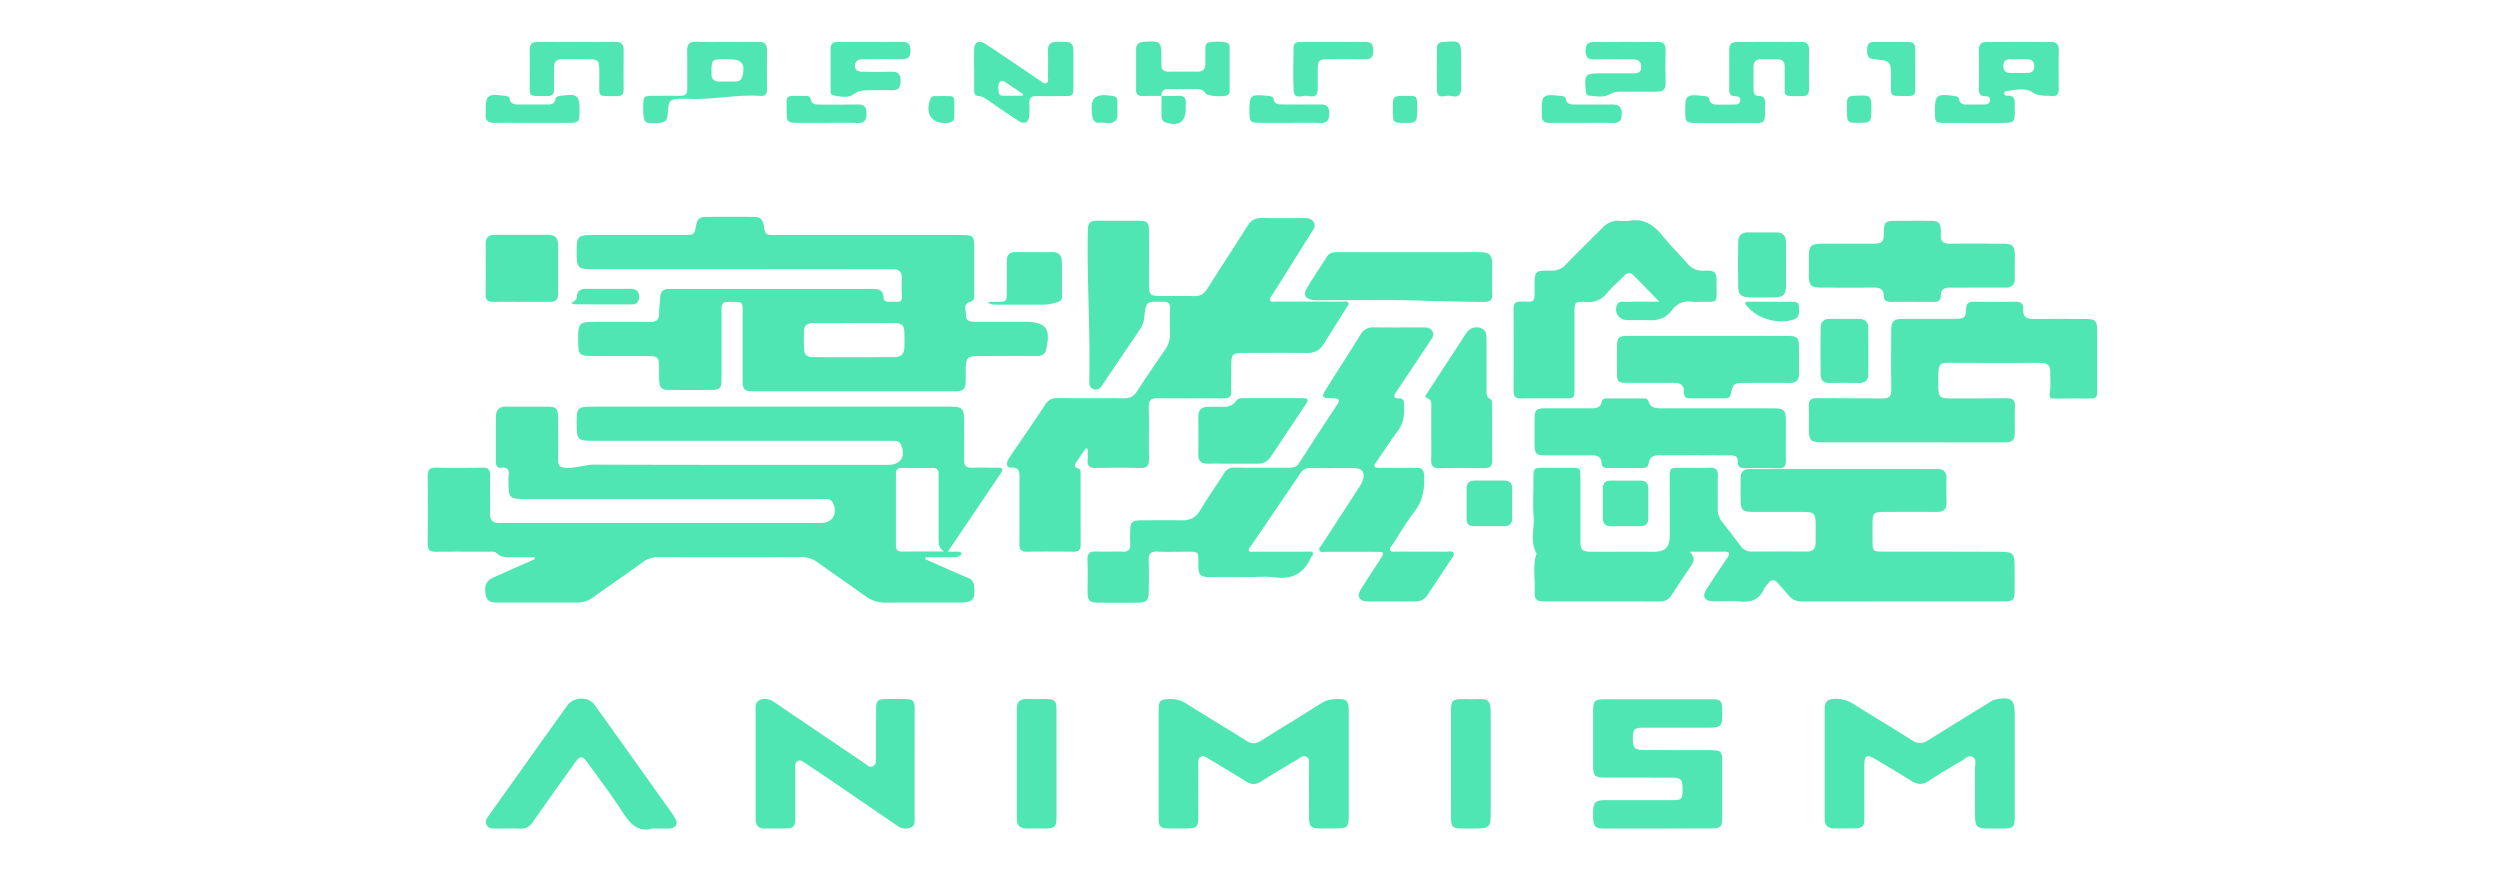 <svg id="圖層_1" data-name="圖層 1" xmlns="http://www.w3.org/2000/svg" viewBox="0 0 1761.11 614.01"><defs><style>.cls-1{fill:#50e6b4;}</style></defs><title>工作區域 2 複本 2</title><path class="cls-1" d="M667.69,388.63c2.94,0,5.42-.05,7.9.05a2.11,2.11,0,0,1,1.56.94c.45.94-.37,1.52-1.08,1.94-1.81,1.06-3.85,1-5.84,1-6.08,0-12.16,0-18.24,0l-.28,1.29q10.6,4.71,21.19,9.4,4.58,2,9.2,3.92c2.75,1.14,4,3.1,4.2,6.15.54,9.39-1,11.17-10.53,11.18-17.17,0-34.33-.05-51.5.05a23.35,23.35,0,0,1-14.47-4.46c-11.06-8-22.38-15.68-33.45-23.69a19.3,19.3,0,0,0-12-3.91q-50.24.19-100.49,0a17.77,17.77,0,0,0-11.08,3.56c-11.87,8.61-24,16.89-35.94,25.35a17.22,17.22,0,0,1-10.35,3.09c-18.49,0-37,0-55.49,0-3.72,0-7.6-.07-8.67-4.85-1.52-6.82,0-10.45,5.2-12.8,9.7-4.34,19.42-8.63,29.13-12.95,0-.44-.09-.88-.13-1.32-5.51,0-11,0-16.53,0-3.7,0-7.31.09-10.21-2.92-1.38-1.42-3.46-1-5.27-1-12.5,0-25-.15-37.49.06-4.42.08-5.82-1.62-5.78-5.86q.24-23.75,0-47.5c0-4.21,1.26-6,5.73-5.91,11,.24,22,.19,33,0,3.91-.06,5.34,1.46,5.27,5.3-.14,9,.08,18-.07,27-.09,4.71,2.06,6.75,6.59,6.7,1.5,0,3,0,4.5,0h222c8.22-.06,12.09-6.52,8.5-14.19a4.34,4.34,0,0,0-4-2.61c-2-.11-4-.13-6-.13h-208c-9.44,0-10.5-1.09-10.53-10.71a38.78,38.78,0,0,1,.05-5.5c.61-4.18-.57-6.35-5.26-5.8-2.82.33-3.74-1.59-3.74-4.11,0-10.67-.05-21.33.07-32,.05-4.55,2.31-7,7.19-6.95,9.83.13,19.66,0,29.5.05,5.55,0,7,1.47,7.06,7.24.11,10,.19,20,0,30-.1,4.33,1.46,5.67,5.78,5.87,6.9.31,13.29-2.32,20.21-2.3,68.83.26,137.66.16,206.48.16,8.88,0,12.62-5.69,9.22-14a4.45,4.45,0,0,0-4.28-2.87c-2-.08-4-.09-6-.09h-208c-9.1,0-10.24-1.18-10.28-10.46-.06-13.59-.06-13.59,13.4-13.59H668.16c10.12,0,11,.87,11,11.23,0,8.83.12,17.66,0,26.49-.06,3.83,1.33,5.44,5.26,5.32,6.16-.19,12.33,0,18.49-.05,2.94,0,4.27.74,2.25,3.73C692.79,351.45,680.5,369.67,667.69,388.63Zm-2.76-.14c-4-2.94-3.74-6-3.74-9q0-22.23,0-44.46c0-2.85-.12-5.42-4.05-5.38-7.33.07-14.65,0-22,0-2.68,0-4,1.24-4,3.93q0,25.48,0,51c0,2.69,1.29,3.95,4,3.94C644.46,388.48,653.78,388.49,664.93,388.49Z"/><path class="cls-1" d="M520.91,189.6h-105c-8.19,0-9.57-1.39-9.65-9.57-.16-14.49-.16-14.49,14.5-14.49q30.49,0,61,0c7.29,0,7.39-.06,8.64-7.1.61-3.43,2.48-5.6,5.94-5.64q17.75-.19,35.49,0c3.7,0,5.63,2.25,6.2,5.93,1,6.61,1.33,6.83,8.38,6.83H676.9c8.83,0,9.38.55,9.38,9.32q0,16.25,0,32.49c0,2.37,0,4.45-3.12,5.41-5.2,1.62-2.42,6.15-2.66,9.4-.22,3,2,4.34,4.92,4.46,1.33,0,2.67.06,4,.06q16.25,0,32.49,0c14.94,0,18.49,4.7,15,19.64-.88,3.75-3.44,4.44-6.74,4.43-13.17-.05-26.33,0-39.49,0-9.36,0-10.37,1-10.38,10.27,0,2.17,0,4.33,0,6.5-.06,6.82-1.26,8.09-8.26,8.09q-70.49,0-141,0c-6.77,0-7.89-1.12-7.9-7.83,0-16.17,0-32.33,0-48.49,0-6.54-.11-6.6-6.79-6.63-8.08,0-8.09,0-8.09,7.84,0,15.5,0,31,0,46.49,0,6.52-1.13,7.65-7.52,7.68q-14.49.07-29,0c-5.94,0-7.22-1.37-7.41-7.42-.05-1.83,0-3.67,0-5.5,0-10.92-.09-11-11.28-11H417.51c-9.37,0-10.15-.8-10.21-10.27-.08-13.46.23-13.78,13.57-13.79,12.33,0,24.67-.12,37,.06,4.74.07,6.62-1.77,6.49-6.5-.1-3.64.61-7.29.74-10.94.15-4.26,2.43-5.92,6.44-5.8.83,0,1.66,0,2.5,0q69.72,0,139.46,0c4.69,0,8.88.15,8.94,6.46,0,1.83,1.43,2.5,3.11,2.54,1.83.05,3.67,0,5.49.1,3.12.25,4.59-.71,4.32-4.2a123.83,123.83,0,0,1-.09-12.49c.1-4.44-2-6.46-6.38-6.26-1.49.07-3,0-4.5,0Zm80.67,38c-9.66,0-19.32.07-29,0-4.19,0-6.16,2-6.22,6-.06,3.66-.12,7.32,0,11,.14,5.37,1.58,6.94,6.88,7,19,.07,38,0,57,0,4.65,0,6.68-2.43,6.82-6.75.13-3.49.15-7,0-10.49-.19-5.4-1.51-6.7-7-6.74C620.56,227.5,611.07,227.54,601.58,227.55Z"/><path class="cls-1" d="M1190.13,388.66c4.61,4,2.92,7.27.6,10.69-4.4,6.47-8.77,13-13,19.59a9.18,9.18,0,0,1-8.6,4.77c-27-.11-54,0-81-.08-5.89,0-7.31-1.2-7-7.06.45-8.89-1.75-17.93,1.35-26.69-5-8.15-1.46-17.07-2.11-25.61-.67-8.78-.15-17.65-.15-26.48,0-8.25,0-8.26,8.22-8.26q9,0,18,0c6.77,0,6.87.12,6.88,7.11,0,14.5,0,29,0,43.49,0,7.66,1,8.55,8.72,8.54,14.33,0,28.66-.1,43,0,7.81,0,11.13-3,11.19-11.08.09-13.66,0-27.32,0-41,0-6.91.14-7,6.93-7.05,7.17,0,14.34.17,21.49-.06,4.21-.13,5.57,1.61,5.48,5.62-.18,7.66,0,15.33-.08,23a14.62,14.62,0,0,0,3.22,9.71c4.32,5.5,8.61,11,12.77,16.66a9.29,9.29,0,0,0,8.07,4.08c12.83-.06,25.66-.12,38.49,0,4.53.05,6.4-2,6.4-6.31,0-4.83.09-9.66,0-14.49-.11-5.58-1.59-7.06-7.26-7.09-12.33-.08-24.66,0-37-.05-7.19,0-8.51-1.33-8.57-8.4q-.06-7.75,0-15.5c0-4.26,2.09-6.31,6.52-6.3q66,.07,132,0c4.71,0,6.62,2.15,6.52,6.72-.13,5.67-.12,11.33,0,17,.09,4.71-2.19,6.55-6.75,6.52-12.66-.09-25.33-.06-38,0-6.28,0-7.27,1-7.34,7.27q-.07,7,0,14c.06,6.06.66,6.62,6.58,6.63q41.24,0,82.48.13c10.11,0,11,.93,11,11.2,0,5.67.06,11.33,0,17-.08,5.48-1.31,6.75-6.9,6.75q-71.47.06-143,.06a11.39,11.39,0,0,1-9.51-4.5c-2.3-2.85-4.83-5.51-7.23-8.28s-4.69-2.94-7,.06a21.24,21.24,0,0,0-2.92,4c-3.34,7.63-9.31,9.43-17.07,8.74-6.28-.55-12.66,0-19-.18-6-.19-7.66-3.52-4.38-8.58q7.2-11.12,14.67-22.06c2.19-3.22,1.4-4.34-2.34-4.3C1206.83,388.72,1199,388.66,1190.13,388.66Z"/><path class="cls-1" d="M764.83,315.78c-1.93,2.86-3.88,5.71-5.8,8.59-1.44,2.16-3.77,4.35.89,5.78,1.61.49,1.3,2.55,1.3,4,0,16.5,0,33,.06,49.5,0,3.62-1.36,5.06-5,5-11-.12-22-.15-33,0-4,.05-5.21-1.62-5.18-5.39.12-15.66-.05-31.33.11-47,0-4.27-.49-7.22-5.8-6.81-2.66.21-3.44-1.69-2.82-4a10.63,10.63,0,0,1,1.5-3.13c8.49-12.56,17.08-25.06,25.48-37.68,2.09-3.13,4.6-4.24,8.33-4.2,15.66.17,31.33-.06,47,.15,4.18.06,6.71-1.41,9-4.87,6.34-9.78,12.95-19.4,19.61-29a19.5,19.5,0,0,0,3.74-12.15c-.19-5.83-.13-11.66,0-17.49.06-3.17-1.26-4.68-4.46-4.47a8.18,8.18,0,0,1-1,0c-11.52-.28-11.53-.28-12.69,10.91a18.71,18.71,0,0,1-3.22,8.81q-13,19-25.77,38.09c-1.63,2.42-3.28,5-6.76,3.73-3.17-1.12-3.11-4-3-6.72.75-34.47-1.67-68.92-1.08-103.39.13-7.7.88-8.53,8.69-8.54,9,0,18,0,27,0,6.17,0,7.39,1.21,7.42,7.29.06,12.66,0,25.33,0,38,0,6.8,1,7.7,7.91,7.73,8,0,16-.15,24,.06,4.14.11,6.82-1.45,9-4.93,9.44-14.92,19.17-29.66,28.56-44.62,2.52-4,5.61-5.6,10.28-5.48,9.66.24,19.33.06,29,.09,2.88,0,5.86.17,7.44,3.08s-.5,5.07-1.89,7.29q-13.67,21.81-27.36,43.61c-.76,1.21-2.38,2.39-1.62,3.93s2.7.9,4.11.91c15.66,0,31.33,0,47,.06,1.39,0,3.28-.74,4.06.93.61,1.31-.79,2.42-1.47,3.51-5.21,8.34-10.51,16.62-15.64,25-2.88,4.72-6.75,6.82-12.4,6.73-14.49-.24-29-.09-43.49-.08-8.85,0-9.48.64-9.5,9.27,0,5.83-.14,11.67,0,17.49.12,3.88-1.4,5.32-5.28,5.28-15.49-.12-31,.1-46.49-.13-4.73-.07-6.47,1.39-6.36,6.25.28,12.16-.07,24.34.17,36.5.09,4.66-1.28,6.57-6.21,6.43-10.32-.3-20.67-.26-31,0-4.57.11-6.46-1.48-6-6.06.23-2.45,0-4.94,0-7.41Z"/><path class="cls-1" d="M879.39,406.53c-9.16,0-18.33.06-27.49,0-6.19-.06-7.65-1.57-7.73-7.74-.13-10.89,1.34-10.1-10.31-10.12-6.17,0-12.35.26-18.5-.08-4.94-.28-6.37,1.74-6.19,6.41.29,7.32.14,14.66.05,22-.06,5.92-1.56,7.48-7.39,7.54q-14.25.15-28.5,0c-5.75-.07-7.11-1.5-7.16-7.13-.07-7.67.2-15.34-.1-23-.19-4.74,1.78-6.1,6.19-5.91,6.16.25,12.34-.13,18.49.11,4.2.17,5.72-1.52,5.44-5.58-.21-3.15-.08-6.33,0-9.49.12-5.74,1.3-6.93,7.22-7,9.67-.06,19.34-.18,29,0,5.9.13,10-1.82,13.12-7.13,5.24-8.89,11.25-17.33,16.77-26.06a7.75,7.75,0,0,1,7.42-3.92c12.83.13,25.66,0,38.49.08,3.09,0,5.33-.76,7.11-3.53Q928.5,305.4,942,285c2.09-3.18,1.5-4.24-2.31-4.37-9.24-.3-9.32-.46-4.48-8.17,7.69-12.28,15.59-24.44,23.22-36.76a9.81,9.81,0,0,1,9.43-5.14c11.33.2,22.67.06,34,.07,2.68,0,5.45-.14,7.1,2.61,1.76,2.92-.2,5.06-1.66,7.26q-11.76,17.68-23.58,35.35c-1.88,2.79-2.76,4.85,2,4.77,2.28,0,3.26,1.3,3.37,3.46.34,6.9.16,13.5-4.39,19.48-5.44,7.15-10.19,14.83-15.36,22.2-2,2.8-1.28,3.79,1.93,3.79,8.84,0,17.67.12,26.5,0,3.81-.07,5.22,1.3,5.43,5.19.49,9.24-.73,17.68-6.61,25.41-5.74,7.54-10.6,15.76-15.78,23.72-.76,1.18-2.38,2.36-1.34,3.95.79,1.21,2.45.75,3.74.76,12,0,24,0,36,.05,1.59,0,3.68-.74,4.65.84s-.67,3.1-1.54,4.43c-5.48,8.36-11.07,16.65-16.53,25a9.71,9.71,0,0,1-8.75,4.78c-11.17,0-22.33.08-33.5,0-6.19-.06-8-3.5-4.71-8.83,4.5-7.21,9.26-14.25,13.85-21.4,2.63-4.1,2.35-4.67-2.48-4.7-12.16-.06-24.33,0-36.49-.05-1.43,0-3.3.64-4.16-.86s.73-2.75,1.5-3.94q12.77-19.72,25.59-39.41a29.73,29.73,0,0,0,2.81-4.71c2.8-6.79.66-10-6.5-10.05-10,0-20,.06-30,0a7.14,7.14,0,0,0-6.69,3.36c-11.64,17.27-23.41,34.46-35.11,51.69-.62.92-1.95,1.82-1.4,3,.69,1.49,2.37.83,3.61.84,12.5.05,25,0,37.5,0,1.3,0,3-.5,3.78.64,1,1.53-.81,2.63-1.4,3.92-4.9,10.76-13,15.12-24.88,13.58C892.15,405.87,885.73,406.54,879.39,406.53Z"/><path class="cls-1" d="M1347.05,311.58q-32,0-64,0c-7.3,0-8.77-1.51-8.82-8.8,0-5.5.18-11-.06-16.5-.19-4.33,1.45-5.87,5.81-5.81,15.33.21,30.66,0,46,.23,4.78.08,6.42-1.54,6.34-6.33-.24-13.83-.12-27.66-.07-41.5,0-6.59,1.69-8.22,8.35-8.25,12.34-.05,24.67,0,37,0,6,0,7.33-1,7.4-6.76,0-4.28,1.87-5.41,5.78-5.34,9.5.17,19,.19,28.5,0,4.17-.09,6.34,1.12,6,5.63-.45,5.13,2.43,6.6,7.09,6.55,12.16-.14,24.33-.08,36.5,0,7.32,0,8.44,1.17,8.45,8.4q0,20.51,0,41c0,6.49-.15,6.61-6.82,6.63-7.5,0-15-.08-22.5.05-3.13.05-4.8,0-4-4.27.82-4.69.15-9.63.31-14.46s-2.24-6.44-6.77-6.42c-19.33.08-38.66,0-58,0-13.75,0-14.35-1.94-14.12,14.15,0,1.17,0,2.33,0,3.5.17,6.13,1.32,7.35,7.38,7.36,13.5,0,27,.09,40.5-.13,4.47-.08,6.37,1.3,6.13,6-.31,6,0,12-.1,18-.06,5.59-1.45,7.07-7.2,7.11-14.83.09-29.66,0-44.5,0Z"/><path class="cls-1" d="M1168.91,212.53c-6.85-7-12.68-13.11-18.65-19.05-2.16-2.14-4.28-1-6.11.81-4.14,4.11-8.52,8-12.33,12.4a16.2,16.2,0,0,1-14.37,6.08c-8.29-.48-8.32-.11-8.32,8q0,26.5,0,53c0,6.64-.21,6.84-6.63,6.85-10.33,0-20.66-.1-31,.06-3.88.06-5.31-1.44-5.29-5.29q.16-29,0-58c0-3.7,1.45-5,5-4.94,10.35.16,9.82,1.29,9.82-10.08,0-11.74,0-11.89,11.91-11.74a12.72,12.72,0,0,0,10.09-4.27c8.46-8.74,17.21-17.19,25.74-25.86,3.36-3.43,7.2-5.24,12-5a29.69,29.69,0,0,0,7,0c10.38-1.86,17.33,3.11,23.5,10.73,5.43,6.72,11.68,12.77,17.33,19.32a13.59,13.59,0,0,0,11.74,5.12c8-.31,9,.85,8.89,8.83-.14,15.15,2,12.9-12.84,13.12a24.25,24.25,0,0,1-4,0c-6.19-1-11,1.09-14.78,6.07-4.07,5.43-9.62,7.22-16.24,6.86-5.32-.28-10.67.08-16-.14-5.53-.22-8.75-6.67-5.82-11.33,1.21-1.92,3.19-1.51,5-1.52C1152.23,212.5,1159.87,212.53,1168.91,212.53Z"/><path class="cls-1" d="M816.2,537.8c0-12.66,0-25.32,0-38,0-6.09,1.25-7.07,7.39-7.36a20.19,20.19,0,0,1,12.24,3.3c13.94,8.79,28.11,17.23,42,26,3.74,2.36,6.73,2.46,10.5.06,14.06-8.93,28.38-17.45,42.4-26.43,4.75-3,9.68-3.19,14.86-2.78,3.05.25,4.24,2.46,4.4,5.18.19,3.15.14,6.32.14,9.49q0,33.72,0,67.46c0,7.89-1,8.85-9,8.87-3.84,0-7.67,0-11.5,0-6-.07-7.43-1.34-7.47-7.33-.1-12.32,0-24.65-.07-37,0-2.09.67-4.6-1.52-6-2.45-1.54-4.42.38-6.36,1.55-8.71,5.23-17.46,10.41-26.06,15.81-3.56,2.24-6.64,2.18-10.17,0-8.6-5.4-17.35-10.57-26.05-15.82-1.83-1.1-3.67-2.8-5.95-1.7-2.43,1.17-1.82,3.71-1.83,5.8-.06,12.16,0,24.32,0,36.48,0,7-1.25,8.17-8.13,8.21-4.33,0-8.66.07-13,0-5.5-.1-6.81-1.34-6.84-6.85C816.15,563.79,816.2,550.8,816.2,537.8Z"/><path class="cls-1" d="M1419.27,538.46c0,12.49,0,25,0,37.47,0,6.55-1.11,7.64-7.48,7.71-4,0-8,0-12,0-7,0-8.42-1.44-8.47-8.58-.09-11.16.06-22.32-.1-33.47,0-2.85,1.5-6.58-1.57-8.33s-5.53,1.42-8,2.85c-7.77,4.52-15.55,9.06-23,14-4.44,3-8.12,2.59-12.4-.13-8.44-5.35-17.07-10.39-25.66-15.51-5.29-3.15-7.23-2.09-7.26,4-.07,12.49,0,25,0,37.48,0,6.46-1.14,7.55-7.58,7.61-4.5,0-9-.06-13.5,0s-6.87-2-6.88-6.59q0-39,0-77.95c0-4.46,2-6.61,6.74-6.68a23.27,23.27,0,0,1,13.65,3.6c13.59,8.72,27.57,16.83,41.16,25.56,4.18,2.69,7.4,2.47,11.37,0,13.94-8.79,28-17.37,42-26,1.84-1.14,3.58-2.43,5.78-2.85,10.68-2,13.22.05,13.22,10.81Q1419.29,521,1419.27,538.46Z"/><path class="cls-1" d="M1193.22,320.68c-8,0-16,.11-24,0-4.25-.08-7.2,1.21-7.82,5.78-.35,2.54-2,3.21-4.23,3.21q-12.48,0-25,0c-2.36,0-3.86-.91-3.94-3.44-.14-4.46-3-5.47-6.77-5.48l-31.47,0c-8.36,0-9-.63-9-9.2,0-5,0-10,0-15,0-8.2.73-8.94,8.74-8.95,10.49,0,21-.05,31.47,0,3.44,0,6.34-.52,7.09-4.6.33-1.78,1.71-2.36,3.35-2.36q13.24,0,26.47,0a3,3,0,0,1,3.15,2c1.41,4.75,5.06,5,9.13,5q39-.12,77.92,0c8.78,0,9.74,1,9.76,9.72,0,9-.12,18,0,27,.08,4.09-1.47,5.67-5.57,5.55-7.66-.22-15.32-.15-23-.07-3.31,0-5.6-.76-5.37-4.67.22-3.67-2-4.41-5.1-4.38C1210.54,320.74,1201.88,320.69,1193.22,320.68Z"/><path class="cls-1" d="M644.3,538c0,12.5,0,25,0,37.48,0,2.77.61,6-2.66,7.45a9.49,9.49,0,0,1-9.48-1.17q-22.87-15.67-45.77-31.31-9.5-6.47-19.07-12.83c-1.63-1.09-3.3-2.66-5.44-1.42s-1.6,3.51-1.61,5.44c0,11.33,0,22.65,0,34,0,6.86-1.07,7.92-7.73,8-4.49,0-9-.12-13.49,0-4.68.16-6.73-2.13-6.75-6.61q0-10.74,0-21.48,0-27,0-54c0-3.1-.68-6.8,2.85-8.42s7.08-.71,10.37,1.53q31.59,21.5,63.29,42.84c1.83,1.24,3.6,3.58,6.19,2.23s2.1-4.3,2.11-6.73c.05-11.16,0-22.32.05-33.48,0-5.86,1.2-7,7.08-7.07q6.5-.11,13,0c5.87.09,7.08,1.23,7.11,7.05C644.34,512.4,644.3,525.22,644.3,538Z"/><path class="cls-1" d="M1167.77,583.65c-12.66,0-25.32,0-38,0-6,0-7.32-1.35-7.52-7.31,0-1.66,0-3.33,0-5,.15-5.93,1.83-7.66,7.91-7.68,16-.06,32,0,48,0,6.36,0,7-.69,7.12-6.72.12-7.64-.87-9.07-7.12-9.11-16-.11-32,0-48-.07-6.59,0-7.87-1.25-7.9-7.92q-.1-19.74,0-39.48c0-6.57,1.33-7.78,8-7.78q37.48,0,75,0c7,0,7.94,1,8,8.2,0,.67,0,1.34,0,2,0,8.83-1,9.81-9.67,9.82-15.33,0-30.66,0-46,0-6.16,0-7.24,1.08-7.37,6.75-.17,7.18,1.11,9,7.37,9,15.83.15,31.66,0,47.48.09,7.2,0,8.15.94,8.16,8q.06,19.74,0,39.49c0,6.53-1.11,7.64-7.51,7.66C1193.1,583.68,1180.43,583.65,1167.77,583.65Z"/><path class="cls-1" d="M1392.68,202.61c-6.33,0-12.66.06-19,0-3.93-.06-6.58,1.22-6.47,5.62.08,3.59-1.85,4.49-5,4.46q-15-.13-30,0c-3.1,0-5.15-.68-5.19-4.34,0-4.54-2.83-5.81-7-5.77-12.49.11-25,.07-37.46,0-6.69,0-8.27-1.62-8.35-8.23,0-3.83,0-7.66,0-11.49,0-10.4.83-11.21,11.49-11.22,11,0,22,0,33,0,7.42,0,8.23-.84,8.42-8.35.17-6.83,1-7.72,7.92-7.75,8.32,0,16.65-.06,25,0,5.64.05,6.94,1.41,7.17,7.15a18.82,18.82,0,0,1,0,2.49c-.43,4.71,1.65,6.58,6.39,6.51,12.32-.17,24.64-.08,37,0,7.47,0,8.69,1.27,8.73,8.74,0,5.16-.12,10.32,0,15.48.13,4.7-2.17,6.7-6.64,6.7h-20Z"/><path class="cls-1" d="M459.26,583.62c-9.05,2.81-15-2.62-20.36-11.06-7.69-12-16.47-23.4-24.79-35-3.88-5.42-5.29-5.52-9.08-.25-10,13.92-20,27.85-29.78,41.92-2.25,3.25-4.81,4.66-8.71,4.51-5.82-.21-11.65-.05-17.48-.06-2.35,0-4.79.06-6.15-2.38-1.49-2.67,0-4.81,1.46-6.87q21.56-30.3,43.16-60.59,6.09-8.53,12.2-17c4.38-6.12,14.75-6.4,19.13-.3q24.88,34.68,49.6,69.49c2.41,3.38,5,6.71,7.06,10.28,2.37,4,.84,6.73-3.73,7.34a8.39,8.39,0,0,1-1,.06Z"/><path class="cls-1" d="M1202.77,236.6h54.47c9.53,0,10.06.55,10.06,10.29,0,5.5-.08,11,0,16.49.07,4.4-2,6.39-6.35,6.36-10.66-.08-21.32,0-32,0-7.51,0-8.14.47-9.63,7.64-.46,2.22-1.52,3.21-3.66,3.21-8.5,0-17,0-25.49,0-3.15,0-4-1.82-3.92-4.51.23-4.91-2.61-6.38-6.91-6.38-11.16,0-22.32,0-33.49,0-5.91,0-6.72-.83-6.77-6.6q-.11-9.75,0-19.49c.07-5.74,1.3-7,7.19-7C1165.12,236.57,1183.94,236.6,1202.77,236.6Z"/><path class="cls-1" d="M992.71,177.63c16.32,0,32.64,0,49,0,7.77,0,9.38,1.63,9.43,9.37.05,6.66-.16,13.33.07,20,.16,4.41-1.62,5.78-5.89,5.72-15.63-.21-31.25-.45-46.87-1-22.63-.78-45.3-.2-67.95-.21a43.67,43.67,0,0,1-5.49-.17c-5.36-.69-7.16-3.73-4.42-8.31,4.53-7.57,9.47-14.89,14.24-22.32,1.89-2.94,4.85-3.1,8-3.1Q967.72,177.65,992.71,177.63Z"/><path class="cls-1" d="M1008.25,304.78c0-6,0-12,0-18,0-2.55.53-5.13-3.05-6.5-2.45-.93-.12-2.85.63-4,4.64-7.31,9.41-14.54,14.14-21.8,4.09-6.28,8.26-12.51,12.23-18.87,2.51-4,5.89-5.94,10.51-4.67s4.44,5.29,4.46,9c0,11.66,0,23.32,0,35,0,2.35-.09,4.62,2.47,6.05,1.67.93,1.46,2.87,1.47,4.52,0,13-.07,26,.05,39,0,3.87-1.44,5.33-5.31,5.27-10.66-.16-21.33-.22-32,0-4.51.1-5.8-1.78-5.66-6C1008.41,317.44,1008.25,311.11,1008.25,304.78Z"/><path class="cls-1" d="M1422.16,29.54c7.49,0,15,.1,22.48,0,4-.08,5.72,1.59,5.66,5.64q-.19,13.72,0,27.47c0,3.58-1.27,5.41-5,5-4.71-.5-9.13.47-14-2.84s-11.92-1.29-18-.68a1.62,1.62,0,0,0-1.39,1.81c.13,1.26,1.23,1.59,2.22,1.52,4.85-.36,5.24,2.62,5.18,6.37-.19,13,1.58,12.82-12.7,12.76-12.32,0-24.64,0-37,0-5.88,0-6.48-.71-6.57-6.69v-.5c-.12-12.56,1-13.52,13.66-11.78,1.6.22,3,.56,3.36,2.36.58,3.24,2.85,3.72,5.56,3.68,4.16,0,8.33,0,12.49-.08,2,0,3.65-.76,3.74-3.12s-1.59-2.75-3.36-2.71c-3.6.11-4.5-1.88-4.47-5,.08-9.16.11-18.32,0-27.47-.06-4,1.57-5.75,5.63-5.67C1407.17,29.64,1414.67,29.54,1422.16,29.54Zm-.2,21.84c2.15,0,4.3.06,6.45,0,2.93-.11,4.6-1.57,4.65-4.64,0-3.29-1.66-4.91-4.84-5-4.14-.06-8.27,0-12.41,0-3,.05-4.5,1.52-4.56,4.63-.06,3.35,1.54,4.89,4.76,5C1418,51.42,1420,51.38,1422,51.38Z"/><path class="cls-1" d="M868.4,326.64c-5.83,0-11.66-.09-17.49,0-4.54.09-6.83-1.77-6.77-6.49q.15-13.24,0-26.49c0-4.8,2.18-7.1,7-7.05,3.16,0,6.34-.15,9.49,0,4.07.21,7.61-.56,10.09-4.14,1.17-1.7,3-2,4.86-2,14,0,28,0,42,0,3.77,0,4.5,1.05,2.32,4.28-8.29,12.29-16.48,24.65-24.69,37a10.2,10.2,0,0,1-9.25,4.88C880.06,326.58,874.23,326.64,868.4,326.64Z"/><path class="cls-1" d="M744.25,538.46c0,12.5,0,25,0,37.48,0,6.48-1.16,7.61-7.54,7.67-4.5,0-9-.05-13.5,0s-6.91-1.94-6.91-6.55q0-39,0-78c0-4.47,2-6.78,6.72-6.64s9.66,0,14.49,0c5.42.1,6.69,1.37,6.72,7C744.29,512.48,744.24,525.47,744.25,538.46Z"/><path class="cls-1" d="M1022.16,537.93c0-12.48,0-25,0-37.43,0-7,1-8,8.18-8,4.49,0,9,.1,13.47,0,4-.11,5.77,2,6.14,5.64.14,1.49.19,3,.19,4.49q0,35.43,0,70.87c0,8.9-1.25,10.12-10.06,10.13-3.32,0-6.65,0-10,0-6.83-.06-7.91-1.08-7.93-7.76C1022.13,563.21,1022.16,550.57,1022.16,537.93Z"/><path class="cls-1" d="M1246.45,29.54c7.5,0,15,.08,22.49,0,3.79-.05,5.45,1.55,5.41,5.37q-.15,14,0,28c0,3.34-1.26,4.83-4.71,4.81-14.49-.11-12.25,1.24-12.44-11.54,0-3-.09-6,0-9,.1-3.47-1.35-5.38-4.93-5.39-4,0-8,0-12,0-3.23,0-4.94,1.68-5,5,0,5.5,0,11,0,16.49,0,2.86,1.06,4.43,4.07,4.34s4,1.69,4,4.45c0,16.67,1.58,14.44-13.72,14.54-11.82.08-23.64.06-35.47,0-6.17,0-6.91-.85-7-6.91-.18-13,.41-13.48,13.35-12.06,1.53.17,3.21.24,3.54,2.08.68,3.8,3.37,4,6.38,4,3.83-.06,7.66,0,11.49-.07,1.93,0,3.77-.47,4-2.85.26-2.6-1.59-3-3.55-3-3.35.06-4.25-1.78-4.23-4.75.07-9.33.12-18.66,0-28-.06-4.21,2-5.52,5.85-5.45C1231.46,29.63,1239,29.53,1246.45,29.54Z"/><path class="cls-1" d="M367.22,212.64c-6.66,0-13.32-.1-20,0-3.58.07-5.14-1.3-5.11-5,.1-12,.08-24,0-36,0-4.49,2.2-6.25,6.5-6.22q18.74.09,37.47,0c4.78,0,7.08,2.14,7.06,6.92,0,11.66-.05,23.32,0,35,0,3.86-1.73,5.34-5.5,5.27C380.88,212.54,374.05,212.64,367.22,212.64Z"/><path class="cls-1" d="M686.2,48.56c0-4.33-.06-8.66,0-13,.11-6.12,3.08-7.79,8.3-4.43,7.83,5.05,15.5,10.35,23.23,15.56,5.1,3.44,10.17,6.94,15.28,10.36,1.21.81,2.44,2.26,4,1.53,1.87-.88,1.21-2.92,1.23-4.49.08-6.16.13-12.32,0-18.47-.08-4.43,1.84-6.16,6.33-6.18,11.59-.07,11.59-.22,11.59,11.38,0,6.65,0,13.31,0,20s-.19,6.82-6.62,6.84-12.66.19-19,0c-4.2-.15-5.73,1.6-5.43,5.61a62.39,62.39,0,0,1,0,7.49c-.26,5.57-3.16,7.24-7.86,4.25-6.45-4.11-12.72-8.52-19-12.82-2.87-2-5.48-4.35-9.24-4.59-2.44-.15-2.75-2.06-2.76-4,0-5,0-10,0-15Zm34.25,18.87c.11-.36.22-.71.34-1.07-3.93-2.64-7.83-5.31-11.78-7.89-1.34-.88-2.86-2.42-4.43-.94-2.05,1.93-1.15,4.65-1.11,7.08a2.64,2.64,0,0,0,2.85,2.8C711,67.47,715.74,67.43,720.45,67.43Z"/><path class="cls-1" d="M512,29.53c7.33,0,14.66.13,22-.05,4.36-.1,6.45,1.37,6.35,6-.21,9.15-.11,18.31-.05,27.47,0,3-1,4.87-4.31,4.62-17.45-1.28-34.69,3.12-52.14,2-.33,0-.66,0-1,0-11.67,0-11.74,0-12.6,11.59-.26,3.44-1.76,5-5.22,5.35-11.24,1-11.94.41-11.93-10.84,0-8.18,0-8.18,8.29-8.19,6,0,12-.11,18,0,3.42.08,4.79-1.33,4.75-4.73-.09-9,.15-18-.08-27-.12-4.81,1.81-6.54,6.51-6.38C497.69,29.71,504.85,29.53,512,29.53Zm.36,12.19c-1.5,0-3,0-4.49,0-5.82.14-6.57.9-6.64,6.7,0,1.33,0,2.66,0,4,0,3.27,1.74,4.92,4.94,5q6,.09,12,0c2.35,0,4.12-.91,4.78-3.49,2.26-8.77-.25-12.17-9.11-12.18Z"/><path class="cls-1" d="M818.24,67.56c-4.49,0-9,0-13.48.09-2.81,0-4.45-1-4.44-4,0-9.65,0-19.31,0-29,0-3.46,1.91-4.92,5.35-5.16,12-.83,12.48-.48,12.48,11.44,0,1.5.07,3,0,4.5-.14,3.6,1.6,5.11,5.15,5.06q10-.12,20,0c4.3.06,6-2.07,5.84-6.18-.1-3.32,0-6.65,0-10,0-1.9.24-4,2.44-4.4A30.9,30.9,0,0,1,864,30c1.88.42,2.22,2.32,2.22,4.06q0,14.73,0,29.45a4,4,0,0,1-1,3.24c-1.93,1.79-14.55,1.21-16-1-1.6-2.51-3.71-3-6.34-3-6.49,0-13,.07-19.47,0-3.47-.05-5.43,1.24-5.23,4.94Z"/><path class="cls-1" d="M406.34,29.53c9,0,18,.11,27,0,4.23-.08,6.07,1.53,6,5.86-.16,9.16-.11,18.33,0,27.49,0,3.33-1.19,4.86-4.67,4.83-14.72-.12-12.35,1.3-12.47-12-.13-15.14,1.26-14-14.08-14-4,0-8,.06-12,0s-5.86,1.71-5.8,5.72c.08,5.16-.09,10.33,0,15.49.08,3.42-1.37,4.77-4.76,4.74-14.51-.12-12.2,1.24-12.37-11.59-.09-6.83.15-13.67-.07-20.49-.14-4.58,1.79-6.21,6.25-6.11C388.34,29.67,397.34,29.53,406.34,29.53Z"/><path class="cls-1" d="M1145.21,29.55c7.5,0,15,.09,22.49,0,4.06-.08,5.7,1.67,5.63,5.69-.13,7.83-.16,15.66,0,23.48.1,4.43-2.09,5.88-6.12,5.86-8.66-.06-17.33,0-26,0a15.34,15.34,0,0,0-7.47,2c-4.53,2.37-9.74,1.13-14.67.74-1.08-.08-1.6-1.11-1.78-2.16-.08-.49-.11-1-.17-1.49-1.14-11.23-.44-12,10.73-12,7.49,0,15,0,22.48,0,3.07,0,5.72-.28,5.79-4.37s-2.25-5.5-6-5.49c-9,0-18-.16-27,.06-4.53.11-6.21-1.51-6.16-6.09s1.7-6.32,6.22-6.2C1130.55,29.71,1137.88,29.56,1145.21,29.55Z"/><path class="cls-1" d="M1258.14,186.76c0,5,.1,10,0,15-.15,5.62-2,7.57-7.51,7.71-6.14.16-12.3.19-18.44,0-5.7-.2-7.63-2-7.74-7.55-.21-10.47-.14-20.95,0-31.42,0-4.27,2.18-6.84,6.8-6.81,6.65,0,13.3,0,20,0,4.57,0,6.8,2.35,6.91,6.7.14,5.48,0,11,0,16.45Z"/><path class="cls-1" d="M613.61,29.53c7.15,0,14.31.15,21.46-.05,4.4-.12,6.35,1.4,6.34,6,0,4.46-1.58,6.32-6.15,6.23-9-.2-18-.06-27,0-2.2,0-4.41.09-5.54,2.49-1.59,3.35.2,6.24,4.22,6.33,7,.16,14,.23,21,0,4.71-.14,6.53,1.66,6.5,6.43,0,4.57-1.38,6.84-6.29,6.64-5.65-.24-11.32-.09-17,0-3.57,0-6.57.36-10,2.91-3.81,2.86-9.59,1.46-14.49.58-1.49-.27-1.55-2-1.55-3.36,0-9.82,0-19.64,0-29.46,0-3.41,1.75-4.73,5-4.72,7.82,0,15.65,0,23.47,0Z"/><path class="cls-1" d="M1316.12,247.37c0,5.33,0,10.65,0,16,0,4.2-1.92,6.48-6.41,6.4q-10.48-.18-21,0c-4,.07-6.11-1.83-6.17-5.56-.16-11.31-.2-22.62,0-33.93.07-3.65,2.51-5.64,6.31-5.64,7,0,14,0,21,0,4,.05,6.18,2.25,6.24,6.24C1316.19,236.39,1316.12,241.88,1316.12,247.37Z"/><path class="cls-1" d="M695.63,213c2.36-.22,3.49-.42,4.61-.42,9.23,0,9,.74,9-8.95,0-6.65,0-13.3,0-19.94,0-4.13,2-6.12,6.1-6.11,8.64,0,17.28.06,25.92,0,4.34,0,6.64,2.21,6.74,6.3.21,8.31.1,16.62.13,24.93,0,2.33-1.12,3.41-3.41,4.12a34.69,34.69,0,0,1-10.74,1.73c-10.63-.12-21.27,0-31.91-.06C700.28,214.54,698.42,214.88,695.63,213Z"/><path class="cls-1" d="M939.36,29.54c7.49,0,15,.13,22.48-.05,4.64-.1,5.53,2.38,5.52,6.31s-1.14,6-5.4,5.92c-9-.13-18-.08-27,0-5.71.05-6.6,1-6.68,6.79-.06,4.16,0,8.33,0,12.49,0,1,0,2-.07,3-.55,5.47-4.92,3.67-7.73,3.48-3.24-.21-8.79,2.69-9.13-3.47-.56-10.13-.19-20.32-.12-30.48,0-3.35,2.36-4,5.15-4Q927.86,29.57,939.36,29.54Z"/><path class="cls-1" d="M375.27,86.56c-9,0-18-.08-26.94,0-4.39,0-6.6-1.71-6.17-6.25a8.34,8.34,0,0,0,0-1c-.11-12.59.92-13.47,13.61-11.76,1.36.19,2.93.28,3.2,1.84.76,4.39,4,4.23,7.2,4.21q9.73-.06,19.46,0c2.68,0,5-.35,5.6-3.61.32-1.78,1.69-2.19,3.31-2.43,12.44-1.83,13.85-.66,13.74,11.64-.06,6.61-.73,7.31-7.56,7.34C392.23,86.6,383.75,86.56,375.27,86.56Z"/><path class="cls-1" d="M1048.62,370.68h-10.48c-3.22,0-5-1.49-5-4.81,0-7.32,0-14.64,0-22,0-3.4,1.76-5.31,5.21-5.34,7.15-.06,14.3-.05,21.46,0,3.71,0,5.43,2.07,5.43,5.68q0,10.47,0,21c0,3.68-2,5.47-5.62,5.48Z"/><path class="cls-1" d="M1144.72,370.67h-10c-3.64,0-5.58-1.79-5.59-5.48,0-7.13,0-14.27,0-21.41,0-3.43,1.91-5.2,5.31-5.22q10.71-.06,21.41,0c3.4,0,5.29,1.78,5.32,5.21.06,7.14,0,14.28,0,21.41,0,3.68-1.93,5.48-5.58,5.49Z"/><path class="cls-1" d="M1349.21,49.15c0,4.82,0,9.64,0,14.46,0,2.64-1.16,4-3.88,4l-1,0c-14.22-.06-12,1.28-12.23-11.68v-.5c0-12.51,0-12.6-12.2-13.76-4.19-.39-4.64-3-4.62-6.25s.54-5.83,4.45-5.85c8.31-.06,16.62,0,24.93,0,3.1,0,4.55,1.58,4.55,4.63C1349.2,39.18,1349.21,44.16,1349.21,49.15Z"/><path class="cls-1" d="M908.17,86.54c-7,0-14,0-21,0-6.22-.06-7-.84-7-6.85-.19-13,.39-13.48,13.31-12.12,1.53.16,3.25.19,3.58,2,.72,4.14,3.74,4,6.83,4,8.83,0,17.66.14,26.49,0,4.65-.1,6,2,6,6.35,0,4.54-1.26,6.86-6.23,6.7C922.84,86.37,915.5,86.54,908.17,86.54Z"/><path class="cls-1" d="M582.21,86.54c-7.16,0-14.32.07-21.49,0-5.74-.07-6.65-1-6.56-6.81.2-13.69-2.56-12.17,13.24-12.13,1.53,0,3.28.14,3.6,2,.73,4.13,3.71,4.07,6.82,4.06,8.83,0,17.66.13,26.49-.06,4.61-.1,6.08,1.91,6.1,6.32s-1.21,6.89-6.21,6.73C596.88,86.37,589.54,86.54,582.21,86.54Z"/><path class="cls-1" d="M1114.49,86.57c-7.67,0-15.34-.07-23,0-3.8,0-5.59-1.61-5.37-5.42,0-.49,0-1,0-1.5-.16-13,.43-13.5,13.33-12.12,1.54.17,3.24.24,3.56,2.08.73,4.14,3.76,4,6.85,4,8.66,0,17.33.1,26,0,4.61-.06,6.58,1.7,6.57,6.51s-1.63,6.68-6.43,6.52C1128.82,86.4,1121.65,86.58,1114.49,86.57Z"/><path class="cls-1" d="M1029.28,49c0,4.17,0,8.33,0,12.5a13.88,13.88,0,0,1-.07,2.5c-1.13,6.13-6,3.26-9.26,3.47-2.82.18-7.52,2-7.67-3.49-.27-10-.09-20-.08-30,0-2.82,1.41-4.33,4.27-4.39l.5,0c11.94-1,12.31-.64,12.32,11.43C1029.29,43.68,1029.28,46.35,1029.28,49Z"/><path class="cls-1" d="M402.14,213.52c2.45-1.26,4.17-2.23,4.28-4.73.18-3.88,2.6-5.36,6.38-5.33,10.46.09,20.93,0,31.4,0,3.79,0,5.95,1.63,6,5.63,0,3.5-1.69,5.35-5.1,5.36q-19.93,0-39.87-.07A14.51,14.51,0,0,1,402.14,213.52Z"/><path class="cls-1" d="M1247.83,212.54c4.81,0,9.62,0,14.43,0,2.72,0,5.1.33,5,3.87-.08,3.38.9,7.2-3.72,8.69-11.12,3.58-25.43-.48-32.79-9.37-.59-.72-1.75-1.37-1.09-2.48.58-1,1.78-.69,2.74-.69C1237.55,212.52,1242.69,212.54,1247.83,212.54Z"/><path class="cls-1" d="M787.16,76.5c0,1.49.06,3,0,4.47a5.89,5.89,0,0,1-.52,2.89c-3.23,4.74-8.14,2.15-12.33,2.56-3,.29-4.47-1.71-4.83-4.56,0-.16,0-.33-.07-.49-1.71-12.61,1.62-15.76,14.37-13.81,2.19.34,3.3,1.32,3.35,3.48,0,1.82,0,3.64,0,5.46Z"/><path class="cls-1" d="M981.15,76.83c0-9.33,0-9.33,9.62-9.3,7.49,0,7.49,0,7.51,7.42,0,.34,0,.67,0,1,0,10.83,0,10.83-10.62,10.63-5.82-.11-6.43-.74-6.51-6.76C981.14,78.83,981.15,77.83,981.15,76.83Z"/><path class="cls-1" d="M818.19,67.61c3.83,0,7.67.15,11.48-.13,4.47-.32,6.07,1.68,5.63,5.89a27.1,27.1,0,0,0,0,3c0,9.58-5,13-14.19,9.84-2.32-.81-2.91-2.51-2.91-4.66,0-4.66,0-9.32.06-14Z"/><path class="cls-1" d="M672.28,77.17c0,1.67,0,3.34,0,5,0,2.87-1.58,4-4.36,4.36-11.21,1.24-16.67-6.08-12.47-16.82a2.73,2.73,0,0,1,2.55-2c3.83-.06,7.66-.1,11.49,0,2.09.07,2.74,1.63,2.77,3.48S672.27,75.18,672.28,77.17Z"/><path class="cls-1" d="M1301.12,76.39c0-1.33.06-2.67,0-4-.19-3.29,1.14-4.74,4.62-4.91,12.76-.63,12.76-.73,12.52,12-.12,6-1,6.93-7,7.06-1,0-2,0-3,0-6.58-.06-7.07-.55-7.13-7.16C1301.1,78.39,1301.11,77.39,1301.12,76.39Z"/></svg>